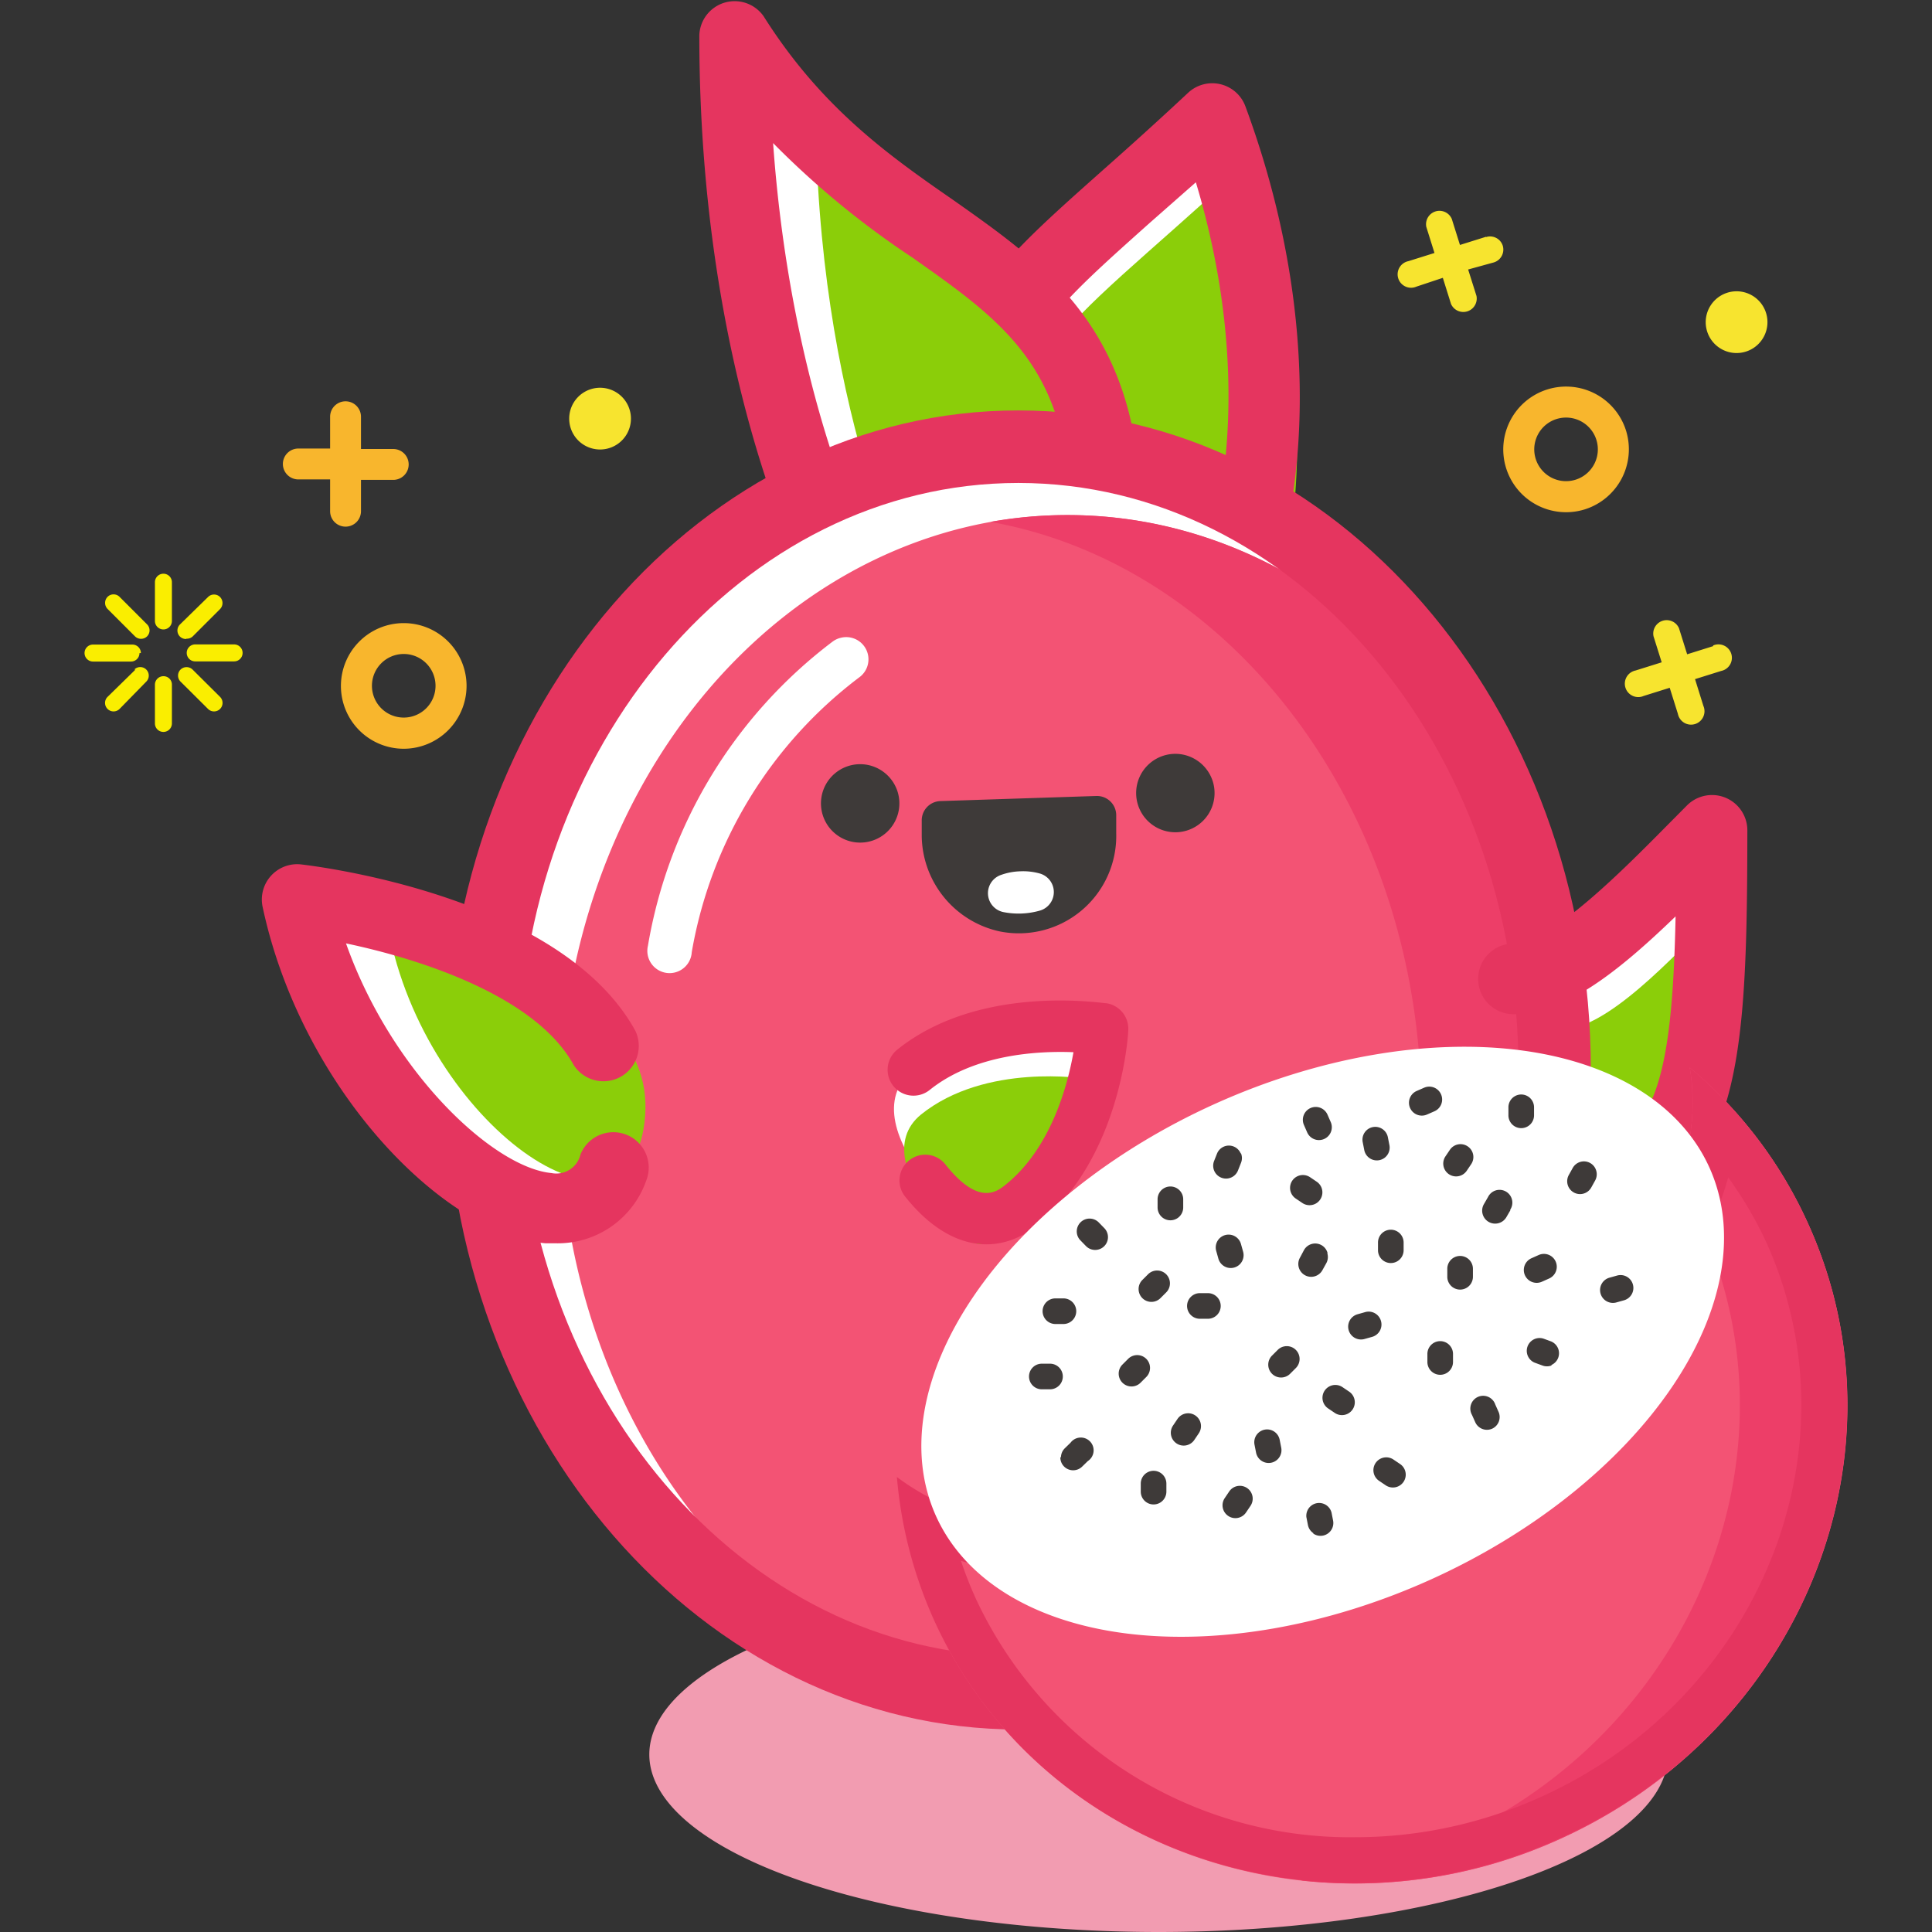 <svg class="icon" viewBox="0 0 1024 1024" xmlns="http://www.w3.org/2000/svg" width="200" height="200"><rect x="0" y="0" width="1024" height="1024" fill="#333333" stroke="none"/><defs><style/></defs><path d="M344.147 929.92a269.969 94.08 0 1 0 539.938 0 269.969 94.08 0 1 0-539.938 0z" fill="#F29CB1"/><path d="M617.961 354.968c25.443 7.036 88.517-119.195 24.543-291.648-109.378 101.034-116.25 86.063-155.028 231.191" fill="#FFF"/><path d="M635.223 379.184c25.443 7.035 88.517-119.196 24.543-291.649-109.379 100.625-115.923 85.981-155.028 230.783" fill="#8BCE09"/><path d="M620.007 374.03a26.506 26.506 0 0 1-7.036-.9 18.734 18.734 0 0 1 4.99-36.814c17.344-13.171 55.303-108.479 15.871-239.7l-24.542 21.598c-65.447 58.493-72.647 64.629-103.734 180.797a18.734 18.734 0 0 1-36.16-9.653c33.951-127.131 46.468-138.094 115.351-199.368 12.762-11.29 27.57-24.543 45.077-40.905a18.734 18.734 0 0 1 30.269 7.281c52.521 142.102 24.133 262.688-12.844 302.693a37.387 37.387 0 0 1-27.242 14.97z" fill="#E5355F"/><path d="M444.281 299.829S388.897 194.95 388.897 18.734c79.763 125.822 197.159 106.352 197.159 256.143" fill="#FFF"/><path d="M483.14 312.264s-50.885-96.37-50.885-258.107c73.22 115.514 181.043 97.516 181.043 235.119" fill="#8BCE09"/><path d="M444.281 318.645a18.734 18.734 0 0 1-16.361-9.98c-2.373-4.418-57.266-111.097-57.266-289.849a18.734 18.734 0 0 1 34.114-10.144c30.269 47.94 65.447 73.137 100.134 97.107 51.376 36.16 99.888 70.273 99.888 169.098a18.734 18.734 0 0 1-37.468 0c0-79.436-35.178-104.142-83.936-138.502a459.602 459.602 0 0 1-73.628-60.538c9.654 135.066 50.722 214.339 51.212 215.238a18.734 18.734 0 0 1-8.18 25.28 18.489 18.489 0 0 1-8.509 2.29z" fill="#E5355F"/><path d="M802.195 518.75c30.678 0 74.936-48.595 105.042-78.7 0 157.4-7.363 196.995-121.65 196.995" fill="#FFF"/><path d="M827.637 545.664c24.052 0 58.739-38.04 82.3-61.602 0 123.286-5.727 154.292-95.307 154.292" fill="#8BCE09"/><path d="M255.467 567.098a330.344 284.285 90 1 0 568.57 0 330.344 284.285 90 1 0-568.57 0z" fill="#FFF"/><path d="M296.535 589.023a316.027 269.314 90 1 0 538.629 0 316.027 269.314 90 1 0-538.63 0z" fill="#F35374"/><path d="M565.85 272.996a232.173 232.173 0 0 0-40.905 3.6c129.34 23.151 228.41 154.209 228.41 312.427s-99.07 289.194-228.41 312.346a232.173 232.173 0 0 0 40.904 3.6c148.728 0 269.315-141.448 269.315-316.028S714.577 272.996 565.849 272.996z" fill="#ED3E68"/><path d="M539.752 916.667c-167.299 0-303.428-156.827-303.428-349.569S372.044 217.53 539.752 217.53 843.181 374.357 843.181 567.1 707.46 916.666 539.752 916.666zm0-660.687c-146.11 0-265.06 139.565-265.06 310.873s118.868 310.873 265.06 310.873 265.06-139.566 265.06-310.873S685.945 255.98 539.753 255.98z" fill="#E5355F"/><path d="M157.542 476.618C185.684 608.493 322.059 697.5 329.34 596.877s-171.798-120.26-171.798-120.26z" fill="#FFF"/><path d="M206.709 496.743c22.088 103.651 129.34 173.68 135.23 94.57s-135.23-94.57-135.23-94.57z" fill="#8BCE09"/><path d="M785.587 655.86a18.734 18.734 0 1 1 0-37.468c83.69 0 100.053-13.416 102.507-132.694-31.66 30.597-59.312 51.867-85.9 51.867a18.734 18.734 0 1 1 0-37.468c19.635 0 58.494-39.432 81.81-62.993l10.144-10.226a18.734 18.734 0 0 1 31.987 13.253c-.164 153.473-5.563 215.73-140.548 215.73z" fill="#E5355F"/><path d="M541.634 638.108c39.432-31.742 42.704-93.18 42.704-93.18s-60.702-9.98-100.134 21.761c-19.143 15.462-8.753 39.923 6.627 59.148s33.05 26.915 50.803 12.271z" fill="#FFF"/><path d="M538.198 652.997c34.36-27.651 37.223-81.236 37.223-81.236s-52.93-8.671-87.29 18.98c-16.362 13.417-7.608 34.85 5.808 51.54s28.797 23.151 44.259 10.716z" fill="#8BCE09"/><path d="M480.195 634.754a13.662 13.662 0 1 1 21.27-17.098c17.426 21.68 26.998 13.907 31.579 10.226 23.806-19.225 32.723-52.03 35.914-70.192-18.407-.736-52.44.9-76.246 20.043a13.662 13.662 0 1 1-17.098-21.434c43.686-35.014 108.233-24.542 110.933-24.542A13.662 13.662 0 0 1 598 545.992c0 2.781-4.09 67.983-47.776 103.079-22.252 17.916-48.431 12.598-70.029-14.317zM294.49 658.969h-5.318c-53.83-4.5-129.34-81.808-149.955-178.179a18.734 18.734 0 0 1 20.125-22.661c5.563.654 137.684 15.87 177.443 88.272a18.734 18.734 0 0 1-32.724 18.08c-19.88-36.16-79.927-55.876-120.668-64.466 24.216 68.474 78.128 118.786 108.888 121.731a13.171 13.171 0 0 0 15.38-9.817 18.734 18.734 0 0 1 34.85 13.826 49.658 49.658 0 0 1-48.021 33.214z" fill="#E5355F"/><path d="M475.86 420.006a20.78 20.78 0 1 1-15.462-14.48 20.861 20.861 0 0 1 15.462 14.48zm167.053-5.481a20.78 20.78 0 1 1-15.462-14.48 20.861 20.861 0 0 1 15.462 14.48zm-112.814 79.19a52.44 52.44 0 0 1-41.56-50.393v-8.181a10.226 10.226 0 0 1 9.9-10.554l82.627-2.7a10.226 10.226 0 0 1 10.553 9.9v9.817a51.621 51.621 0 0 1-61.52 52.112z" fill="#3E3A39"/><path d="M540.734 461.81a32.723 32.723 0 0 0-10.063 1.882 10.226 10.226 0 0 0 1.064 19.716 41.313 41.313 0 0 0 19.307-.736 10.226 10.226 0 0 0 0-19.716 32.723 32.723 0 0 0-10.308-1.146z" fill="#FFF"/><path d="M905.764 178.016a16.362 16.362 0 1 0 1.064-16.362 16.362 16.362 0 0 0-1.064 16.362zm-118.131-52.521l-13.826 4.335-4.336-13.825a7.117 7.117 0 0 0-13.498 4.254l4.336 13.826-13.826 4.335a7.117 7.117 0 1 0 4.254 13.499l13.99-4.663 4.335 13.825a7.117 7.117 0 0 0 13.499-4.254l-4.418-13.989 13.662-3.763a7.117 7.117 0 0 0 4.663-8.917 7.036 7.036 0 0 0-8.835-4.5zM908.055 342.45l-13.826 4.336-4.335-13.825a7.117 7.117 0 0 0-13.499 4.254l4.336 13.825-13.826 4.336a7.117 7.117 0 1 0 4.254 13.499l13.826-4.336 4.336 13.825a7.117 7.117 0 1 0 13.498-4.254l-4.417-14.153 13.825-4.335a7.117 7.117 0 1 0-4.254-13.499z" fill="#F7E42F"/><path d="M839.99 269.969a33.296 33.296 0 1 1 21.843-41.723 33.378 33.378 0 0 1-21.843 41.723zm-15.053-47.858a16.853 16.853 0 1 0 21.189 11.044 16.853 16.853 0 0 0-21.189-11.044zm0 0" fill="#F8B62D"/><path d="M301.689 221.947a16.362 16.362 0 1 0 8.18-14.235 16.362 16.362 0 0 0-8.18 14.235zm0 0" fill="#F7E42F"/><path d="M208.427 237.982h-17.098v-17.098a8.18 8.18 0 1 0-16.362 0v16.852h-16.853a8.18 8.18 0 0 0 0 16.362h16.853v16.853a8.18 8.18 0 0 0 16.362 0v-16.608h17.098a8.18 8.18 0 1 0 0-16.361zm5.563 158.872a33.296 33.296 0 1 1 33.296-33.296 33.378 33.378 0 0 1-33.296 33.296zm0-50.23a16.853 16.853 0 1 0 16.852 16.852 16.853 16.853 0 0 0-16.852-16.852zm0 0" fill="#F8B62D"/><path d="M63.38 316.354a4.5 4.5 0 0 0-6.381 0 4.581 4.581 0 0 0 0 6.381l14.562 14.562a4.581 4.581 0 0 0 6.38 0 4.5 4.5 0 0 0 0-6.38zm38.695 38.532a4.581 4.581 0 0 0-6.38 0 4.5 4.5 0 0 0 0 6.381l14.561 14.48a4.5 4.5 0 0 0 6.381-6.38zm-3.19-16.361a4.581 4.581 0 0 0 3.19-1.146l14.562-14.562a4.581 4.581 0 0 0 0-6.38 4.5 4.5 0 0 0-6.38 0l-14.89 14.561a4.5 4.5 0 0 0 0 6.381 4.581 4.581 0 0 0 3.19 1.31zm-27.079 16.361L57 369.366a4.5 4.5 0 0 0 6.38 6.382l14.154-14.48a4.5 4.5 0 0 0-6.381-6.382zm2.863-8.753a4.5 4.5 0 0 0-4.499-4.5H49.309a4.5 4.5 0 0 0 0 9h20.043a4.5 4.5 0 0 0 4.581-4.5zm49.74-4.582h-20.943a4.5 4.5 0 0 0 0 9h20.616a4.5 4.5 0 0 0 0-9zm-37.795-37.468a4.5 4.5 0 0 0-4.5 4.5v20.534a4.5 4.5 0 0 0 9 0v-20.534a4.5 4.5 0 0 0-4.5-4.5zm0 54.321a4.5 4.5 0 0 0-4.5 4.5v20.534a4.5 4.5 0 1 0 9 0v-20.534a4.418 4.418 0 0 0-4.5-4.5zm0 0" fill="#FAEE00"/><path d="M741.493 910.45a21.68 21.68 0 0 1-20.78-37.96c33.542-22.006 40.25-50.558 34.278-63.81a21.68 21.68 0 0 1 10.88-28.715 21.68 21.68 0 0 1 28.715 10.88c14.644 32.724 2.21 83.609-50.067 117.886a21.598 21.598 0 0 1-3.026 1.718zm-53.176 30.35c-56.203 25.28-92.608-10.226-110.115-27.242a21.68 21.68 0 1 1 30.351-31.087c25.034 24.543 39.514 28.797 61.93 18.734a21.68 21.68 0 1 1 17.834 39.596z" fill="#E5355F"/><path d="M895.62 565.871c13.09 73.628-56.284 165.254-167.544 215.32-98.17 44.014-198.386 42.378-252.707 1.555a232.173 232.173 0 0 0 19.388 75.264c55.058 122.222 203.459 174.498 331.571 116.823s187.342-203.458 132.285-325.68a232.419 232.419 0 0 0-62.993-83.282z" fill="#F35374"/><path d="M958.531 649.152a232.419 232.419 0 0 0-62.91-83.28 119.85 119.85 0 0 1-5.973 60.292 232.828 232.828 0 0 1 11.944 22.988c55.058 122.223-4.254 268.006-132.284 325.68a264.979 264.979 0 0 1-79.764 21.844 261.788 261.788 0 0 0 137.03-21.843c127.785-57.675 187.014-203.458 131.957-325.68z" fill="#ED3E68"/><path d="M915.745 623.71a207.712 207.712 0 0 1 20.78 35.505c49.085 109.705-4.418 241.254-120.014 293.284a237.9 237.9 0 0 1-98.17 21.27A218.757 218.757 0 0 1 517.5 847.948a207.14 207.14 0 0 1-8.182-20.698 246.408 246.408 0 0 0 76.164 11.208 376.32 376.32 0 0 0 152.655-34.769C830.5 762.13 896.93 692.675 916.072 623.71m-20.452-57.838c13.09 73.628-56.284 165.254-167.544 215.32a352.596 352.596 0 0 1-142.593 32.724c-44.176 0-82.954-10.635-110.114-31.087a232.173 232.173 0 0 0 19.388 75.182c39.76 88.435 128.522 140.057 223.093 140.057a263.588 263.588 0 0 0 108.315-23.48c128.112-57.266 187.342-203.458 132.284-325.68a232.419 232.419 0 0 0-62.829-83.036z" fill="#E5355F"/><path d="M496.066 803.467a138.42 224.81 65.76 1 0 409.98-184.597 138.42 224.81 65.76 1 0-409.98 184.597z" fill="#FFF"/><path d="M822.483 723.68a6.79 6.79 0 0 1-5.154 0l-4.008-1.472a6.79 6.79 0 0 1 4.826-12.68l4.009 1.472a6.79 6.79 0 0 1 0 12.516zm-1.39-46.058l-3.846 1.718a6.79 6.79 0 1 1-5.563-12.435l3.845-1.718a6.79 6.79 0 0 1 5.563 12.435zm-30.188 79.6a6.79 6.79 0 0 1-8.999-3.436l-1.718-3.845a6.79 6.79 0 1 1 12.353-5.481l1.718 3.845a6.79 6.79 0 0 1-3.354 8.917zM732.739 598.43a6.79 6.79 0 0 1 2.863 4.336l.818 4.172a6.79 6.79 0 0 1-13.334 2.618l-.819-4.172a6.79 6.79 0 0 1 10.472-6.954zm-38.368 25.524l3.517 2.373a6.79 6.79 0 1 1-7.608 11.29l-3.518-2.373a6.79 6.79 0 1 1 7.609-11.29zm83.526-16.361a6.79 6.79 0 0 1 1.882 9.408l-2.372 3.517a6.79 6.79 0 1 1-11.29-7.608l2.372-3.518a6.79 6.79 0 0 1 9.408-1.8zm-120.177 3.6a6.79 6.79 0 0 1 0 5.235l-1.554 3.927a6.79 6.79 0 1 1-12.68-4.99l1.554-3.927a6.79 6.79 0 0 1 12.599 0zm45.895-20.371l1.718 3.927a6.79 6.79 0 1 1-12.517 5.399l-1.718-3.927a6.79 6.79 0 0 1 12.517-5.4zm60.13-10.88a6.79 6.79 0 0 1-3.518 9.08l-3.927 1.718a6.79 6.79 0 0 1-5.4-12.517l3.927-1.718a6.79 6.79 0 0 1 8.918 3.436zm-60.212 84.426a6.79 6.79 0 0 1-.572 5.154l-2.046 3.681a6.79 6.79 0 1 1-11.944-6.545l2.127-4.008a6.79 6.79 0 0 1 12.517 1.39zm-45.813-5.072l1.146 4.09a6.79 6.79 0 1 1-13.09 3.763l-1.145-4.09a6.79 6.79 0 1 1 13.09-3.763zm74.283 41.068a6.79 6.79 0 0 1-4.663 8.18l-4.09 1.146a6.79 6.79 0 0 1-3.764-13.09l4.336-1.227a6.79 6.79 0 0 1 8.18 4.99zm114.041-79.846a6.79 6.79 0 0 1-.573 5.154l-2.045 3.682a6.79 6.79 0 1 1-11.944-6.545l2.045-3.681a6.79 6.79 0 0 1 12.517 1.39zm-45.567 21.025l-2.127 3.682a6.79 6.79 0 1 1-11.78-7.118l2.126-3.681a6.79 6.79 0 1 1 11.78 6.708zm65.038 39.432a6.79 6.79 0 0 1-4.664 8.18l-4.09 1.146a6.79 6.79 0 1 1-3.763-13.09l4.09-1.145a6.79 6.79 0 0 1 8.427 4.909zm-169.426 131.63a6.79 6.79 0 0 1-2.864-4.336l-.818-4.172a6.79 6.79 0 0 1 13.335-2.372l.818 4.172a6.79 6.79 0 0 1-10.471 6.954zm38.368-25.36l-3.518-2.373a6.79 6.79 0 0 1 7.608-11.29l3.518 2.373a6.79 6.79 0 0 1-7.608 11.29zm-83.527 16.198a6.79 6.79 0 0 1-1.8-9.408l2.373-3.518a6.79 6.79 0 0 1 11.29 7.608l-2.373 3.518a6.79 6.79 0 0 1-9.49 1.8zm17.67-29.206a6.79 6.79 0 0 1-2.862-4.336l-.818-4.172a6.79 6.79 0 0 1 13.334-2.618l.818 4.172a6.79 6.79 0 0 1-10.471 6.954zm38.86-25.36l-3.518-2.373a6.79 6.79 0 1 1 7.609-11.29l3.517 2.373a6.79 6.79 0 0 1-7.608 11.29zm-83.936 16.116a6.79 6.79 0 0 1-1.8-9.408l2.373-3.518a6.79 6.79 0 0 1 11.29 7.608l-2.373 3.518a6.79 6.79 0 0 1-9.49 1.8zm48.677-41.641a6.79 6.79 0 0 1 1.963-4.827l3.027-3.027a6.79 6.79 0 1 1 9.653 9.572l-3.027 3.027a6.79 6.79 0 0 1-11.616-4.745zm-79.273 4.745a6.79 6.79 0 0 1 1.963-4.827l3.027-3.027a6.79 6.79 0 1 1 9.654 9.572l-3.027 3.027a6.79 6.79 0 0 1-11.617-4.745zm10.553-44.831a6.79 6.79 0 0 1 1.964-4.827l3.027-3.027a6.79 6.79 0 1 1 9.653 9.572l-3.027 3.027a6.79 6.79 0 0 1-11.617-4.745zm126.886-20.616v-4.09a6.79 6.79 0 0 1 13.58 0v4.09a6.79 6.79 0 0 1-13.58 0zm36.732 14.07v-4.253a6.79 6.79 0 1 1 13.58 0v4.254a6.79 6.79 0 0 1-13.58 0zm32.396-85.571v-4.254a6.79 6.79 0 0 1 13.58 0v4.254a6.79 6.79 0 0 1-13.58 0zm-42.95 130.73v-4.254a6.79 6.79 0 1 1 13.58 0v4.254a6.79 6.79 0 1 1-13.58 0zM629.17 692.184a6.79 6.79 0 0 1 6.79-6.79h4.254a6.79 6.79 0 1 1 0 13.58h-4.254a6.79 6.79 0 0 1-6.79-6.79zm-66.838 80.172a6.79 6.79 0 0 1 2.046-4.745l3.027-2.945a6.79 6.79 0 1 1 9.162 9.736l-3.027 2.945a6.79 6.79 0 0 1-11.535-4.99zm42.296 18.244v-4.254a6.79 6.79 0 0 1 13.58 0v4.254a6.79 6.79 0 0 1-13.58 0zm-59.23-61.111a6.79 6.79 0 0 1 6.872-6.709h4.254a6.79 6.79 0 1 1 0 13.58h-4.5a6.79 6.79 0 0 1-6.626-6.871zm32.233-83.609a6.79 6.79 0 0 1 4.745 2.045l2.945 3.027a6.79 6.79 0 1 1-9.736 9.49l-2.945-3.027a6.79 6.79 0 0 1 4.99-11.535zm-18.244 42.295h4.254a6.79 6.79 0 0 1 0 13.58h-4.254a6.79 6.79 0 0 1 0-13.58zm61.03-59.311a6.79 6.79 0 0 1 6.708 6.872v4.254a6.79 6.79 0 1 1-13.58 0v-4.254a6.79 6.79 0 0 1 6.872-6.872z" fill="#3E3A39"/><path d="M445.672 338.034a11.78 11.78 0 0 1 10.226 20.616 231.764 231.764 0 0 0-89.253 146.028 11.78 11.78 0 1 1-23.234-3.354 255.407 255.407 0 0 1 97.762-161.163 11.699 11.699 0 0 1 4.5-2.127z" fill="#FFF"/></svg>